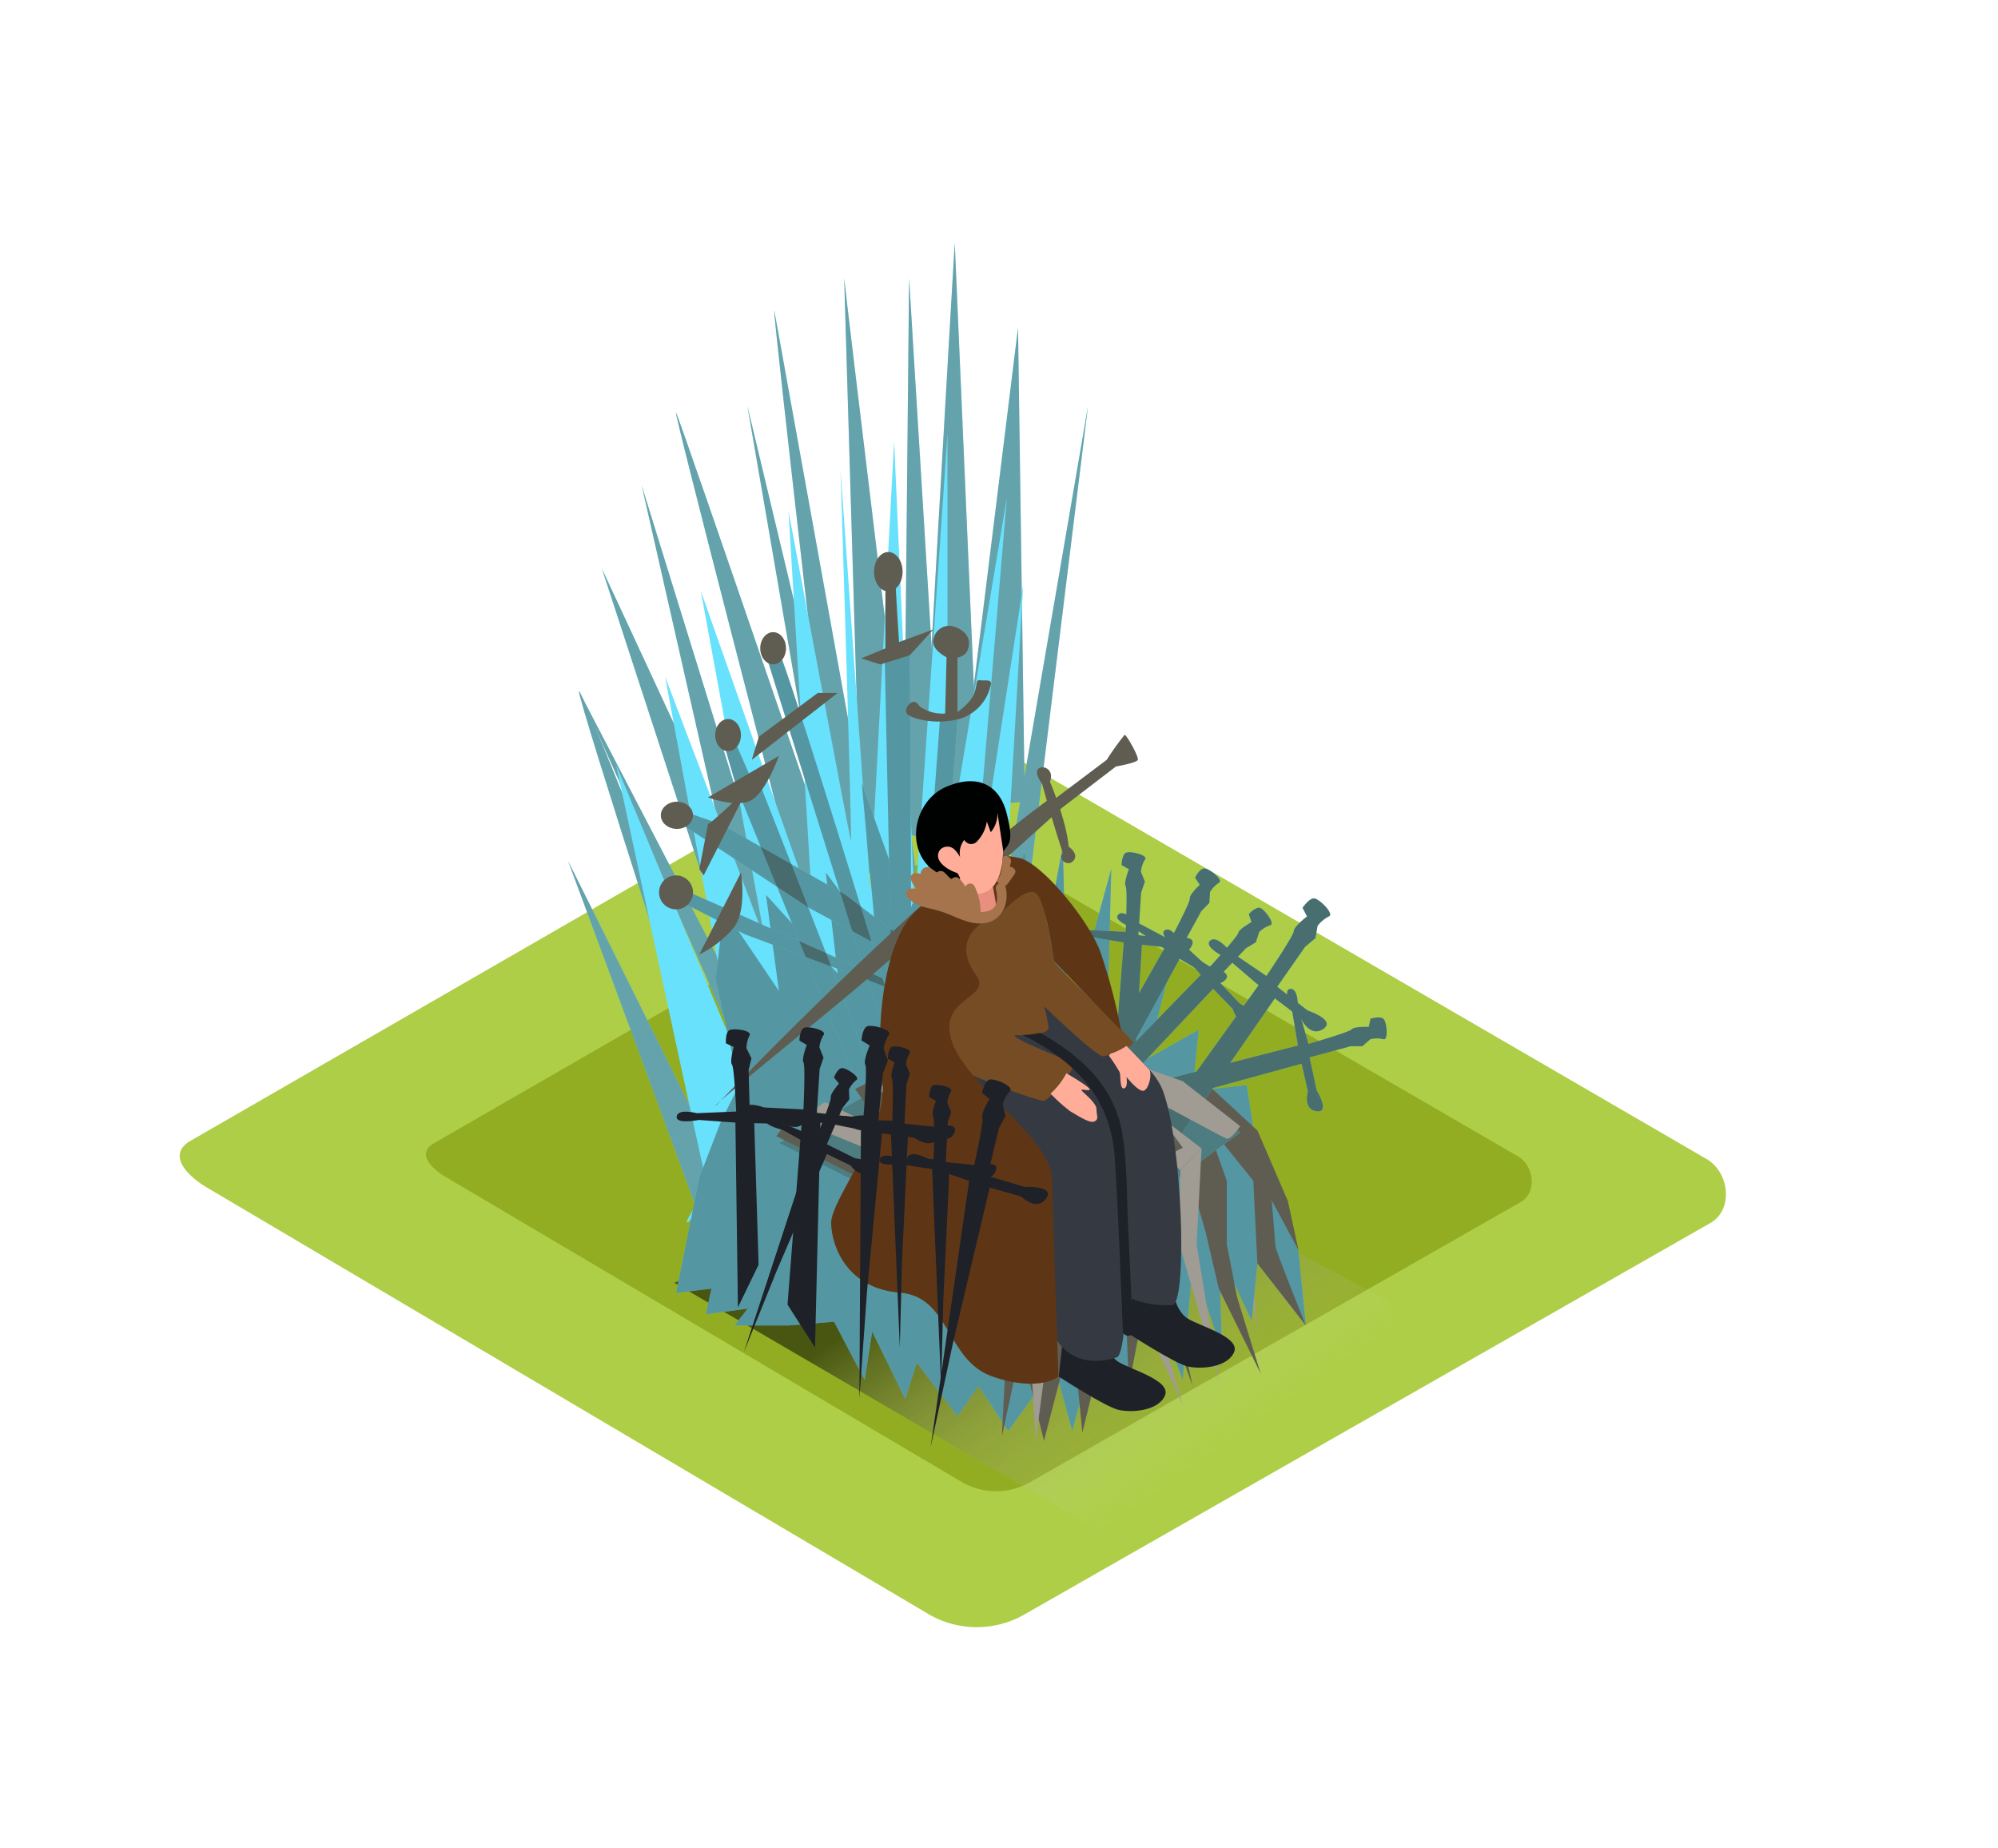 <svg xmlns="http://www.w3.org/2000/svg" xmlns:xlink="http://www.w3.org/1999/xlink" viewBox="0 0 400 300" class="styles_logo__3Jd-a" width="200" height="185"><defs><linearGradient id="linear-gradient__ueKcjkrc" x1="143.36" y1="260.28" x2="179.46" y2="208.87" gradientTransform="matrix(-1, 0, 0, 1, 381.48, 0)" gradientUnits="userSpaceOnUse"><stop offset="0" stop-color="#fff" stop-opacity="0"/><stop offset="1"/></linearGradient></defs><title>pp</title><g style="isolation: isolate;"><g id="Layer_2__ueKcjkrc" data-name="Layer 2"><path d="M186.16,288.26,42,203.05c-4.59-2.58-8.53-6.81-4.05-9.58l144.7-83.4c2.17-1.34,5.47-2.23,7.68-.94L341.65,197c4.59,2.67,5.41,10.11.82,12.78L205.16,288.13A19.17,19.17,0,0,1,186.16,288.26Z" fill="#adce46"/><path d="M192.69,261.74,89.59,200.81c-3.28-1.84-6.1-4.87-2.9-6.85l103.47-59.63c1.55-1,3.91-1.59,5.49-.68l108.23,62.81c3.28,1.91,3.87,7.23.59,9.14l-98.18,56.05A13.71,13.71,0,0,1,192.69,261.74Z" fill="#93ad23"/><polygon points="214.4 191.34 296.98 235.71 227.17 275.56 134.97 221.77 214.4 191.34" opacity="0.5" fill="url(#linear-gradient__ueKcjkrc)" style="mix-blend-mode: multiply;"/><path d="M140.73,210.67c-.27-1.35-27-73.32-27-73.32s29.38,58.77,29.38,59.58S140.73,210.67,140.73,210.67Z" fill="#68e1fd"/><path d="M143.15,189.91s-27.77-85.72-27.23-86.53,30.46,74.94,30.46,74.94Z" fill="#68e1fd"/><path d="M147.74,175.18c0-.63-31.81-71.8-31.81-71.8l33.7,64.7Z" fill="#68e1fd"/><path d="M120.51,78.85c.27.81,29.11,89.23,29.11,89.23s7-9.17,7-10.51S120.51,78.85,120.51,78.85Z" fill="#68e1fd"/><polygon points="149.62 155.41 128.46 62.14 155.01 147.86 149.62 155.41" fill="#68e1fd"/><path d="M158.25,137.35s-23.72-91.12-22.91-89.77,37.2,107.83,37.2,107.83L166.07,160Z" fill="#68e1fd"/><polygon points="166.34 143.28 149.62 46.23 170.38 133.03 166.34 143.28" fill="#68e1fd"/><path d="M155,27.09c-.27,1.08,12.4,110.26,12.4,110.26l7.28-1.35Z" fill="#68e1fd"/><path d="M169,20.62c0,1.08,14.29,118.66,14.29,118.66s-10.78,1.12-10.78,0S169,20.62,169,20.62Z" fill="#68e1fd"/><path d="M182,20.62c0,.54,7,114.29,7,114.29l-8.09-3.49Z" fill="#68e1fd"/><path d="M191.14,13.61l5.12,118.61s-10.78-4.85-11.32-4.85S191.14,13.61,191.14,13.61Z" fill="#68e1fd"/><polygon points="203.81 30.6 191.95 126.56 205.16 125.49 203.81 30.6" fill="#68e1fd"/><path d="M198.39,159.87c.27-2.16,19.44-113.64,19.44-113.64s-14.23,115.44-14.25,116.3C203.33,172.21,198.39,159.87,198.39,159.87Z" fill="#68e1fd"/><g opacity="0.47"><path d="M140.73,210.67c-.27-1.35-27-73.32-27-73.32s29.38,58.77,29.38,59.58S140.73,210.67,140.73,210.67Z" fill="#5f5d51"/><path d="M143.15,189.91s-27.77-85.72-27.23-86.53,30.46,74.94,30.46,74.94Z" fill="#5f5d51"/><path d="M147.74,175.18c0-.63-31.81-71.8-31.81-71.8l33.7,64.7Z" fill="#5f5d51"/><path d="M120.51,78.85c.27.81,29.11,89.23,29.11,89.23s7-9.17,7-10.51S120.51,78.85,120.51,78.85Z" fill="#5f5d51"/><polygon points="149.62 155.41 128.46 62.14 155.01 147.86 149.62 155.41" fill="#5f5d51"/><path d="M158.25,137.35s-23.72-91.12-22.91-89.77,37.2,107.83,37.2,107.83L166.07,160Z" fill="#5f5d51"/><polygon points="166.34 143.28 149.62 46.23 170.38 133.03 166.34 143.28" fill="#5f5d51"/><path d="M155,27.09c-.27,1.08,12.4,110.26,12.4,110.26l7.28-1.35Z" fill="#5f5d51"/><path d="M169,20.62c0,1.08,14.29,118.66,14.29,118.66s-10.78,1.12-10.78,0S169,20.62,169,20.62Z" fill="#5f5d51"/><path d="M182,20.62c0,.54,7,114.29,7,114.29l-8.09-3.49Z" fill="#5f5d51"/><path d="M191.14,13.61l5.12,118.61s-10.78-4.85-11.32-4.85S191.14,13.61,191.14,13.61Z" fill="#5f5d51"/><polygon points="203.81 30.6 191.95 126.56 205.16 125.49 203.81 30.6" fill="#5f5d51"/><path d="M198.39,159.87c.27-2.16,19.44-113.64,19.44-113.64s-14.23,115.44-14.25,116.3C203.33,172.21,198.39,159.87,198.39,159.87Z" fill="#5f5d51"/></g><path d="M200.39,158.85l4.46-76.75-10.41,67.23,7.14-84.72-11.9,71V51.76c0,.89-6.54,94.75-6.54,94.75L179,53.25l-4.76,89.81L168.27,59s2.38,75.21,2.08,74.32-12.49-66-12.49-66l4.76,79.21L140.3,83.29l12.79,69.61-19.93-52.43,13.68,74.05-23.5-56.42s17,79.44,17.85,82.41-4.46,8.92-3.57,9.22,22.31-33.91,22.31-33.91l18.74-19Z" fill="#68e1fd"/><polyline points="248.28 190.43 251.74 231.54 245.61 192.93" fill="#a09c93"/><polygon points="259.95 215.27 261.43 230.32 251.74 217.9 250.58 229.41 244.01 215.27 244.67 235.69 238.77 217.9 236.78 241.24 229.63 222.2 226.03 242.44 219.69 232.86 214.67 251.43 211.14 238.61 201.85 251.43 195.9 242.44 191.69 248.47 183.55 237.79 181.23 245.02 174.61 231.54 173.11 241.24 166.97 229.57 157.89 230.32 147.04 230.32 149.71 226.94 141.29 228.09 142.44 222.94 135.34 223.82 140.03 200.65 144.33 189.48 147.98 182.19 143.28 161.04 144.9 147.03 155.93 163.34 153.35 144.12 167.7 159.87 165.33 139.66 175.42 153.15 172.51 121.75 181.87 147.86 191.69 124.38 195.31 152.65 205.22 135.58 207.6 161.86 212.79 134.3 213.66 171.06 222.48 138.87 221.66 171.13 233.6 161.59 229.63 176.97 239.98 171.13 238.76 183.44 249.6 182.19 251.74 196.04 259.95 215.27" fill="#68e1fd"/><polygon points="259.95 215.27 261.43 230.32 251.74 217.9 250.58 229.41 244.01 215.27 244.67 235.69 238.77 217.9 236.78 241.24 229.63 222.2 226.03 242.44 219.69 232.86 214.67 251.43 211.14 238.61 201.85 251.43 195.9 242.44 191.69 248.47 183.55 237.79 181.23 245.02 174.61 231.54 173.11 241.24 166.97 229.57 157.89 230.32 147.04 230.32 149.71 226.94 141.29 228.09 142.44 222.94 135.34 223.82 140.03 200.65 144.33 189.48 147.98 182.19 143.28 161.04 144.9 147.03 155.93 163.34 153.35 144.12 167.7 159.87 165.33 139.66 175.42 153.15 172.51 121.75 181.87 147.86 191.69 124.38 195.31 152.65 205.22 135.58 207.6 161.86 212.79 134.3 213.66 171.06 222.48 138.87 221.66 171.13 233.6 161.59 229.63 176.97 239.98 171.13 238.76 183.44 249.6 182.19 251.74 196.04 259.95 215.27" fill="#382a1c" opacity="0.4"/><path d="M255.35,214.45c0,.43,1.64,4.69,3.22,8.69,1.46,3.7,2.86,7.18,2.86,7.18l-9.7-12.43-.82-16.52-9.53-11.89,4.23,11.89v12.75l1,5.07,1,5.29,4.77,15.45-8.38-17-2.63-11.29-3.45-11.94-7.49-9.29.46,5.62L234.15,213l-.33,6.9,4.95,22.56-8.33-23.22L226,242.44l-1-24.55-8.31,33.87-2-20.22L209,253.4l-4.58-18.69-3.85,17.87,1.3-25.48.43-16.12-4.46,20.56,1.1-28.86,18.29-6.24,4.87-10.83,19.72-3.47,9.93,9.17,6.08,14.1,2.14,9.86-5.37-10Z" fill="#5f5d51"/><path d="M155.93,193.8l51.89-28.16,31,18.71,9.47,7.35S233,202.76,232.87,203.2s-9.29,6.17-9.29,6.17l-20.9,2L196.19,214Z" fill="#68e1fd"/><path d="M155.93,193.8l51.89-28.16,31,18.71,9.47,7.35S233,202.76,232.87,203.2s-9.29,6.17-9.29,6.17l-20.9,2L196.19,214Z" fill="#382a1c" opacity="0.55"/><path d="M189.87,96.75s-3.41-1.49-3-3.63a3.17,3.17,0,0,1,3.84-2.77c1.71.43,4.1,1.93,3,4.8C193,97.07,189.87,96.75,189.87,96.75Z" fill="#5f5d51"/><ellipse cx="177.84" cy="79.44" rx="2.86" ry="3.94" fill="#5f5d51"/><polygon points="191.69 109.02 186.85 174.21 183.33 174.21 188.21 108.59 191.69 109.02" fill="#68e1fd"/><path d="M182.14,96.12s.57,72.89,0,73.18-3.44,1-3.44,1l-1.58-73.53Z" fill="#68e1fd"/><path d="M155.64,94.83c1.43,1.41,23,72,23,72.74a31.66,31.66,0,0,1-1.52,4.56l-23.77-76" fill="#68e1fd"/><path d="M136.88,127.48c.72.14,7.59,2.58,7.59,2.58l24.78,14.06,29.17,22.17-36.18-19.4-26.71-17.54" fill="#68e1fd"/><path d="M136.45,143c.86.14,58.86,26.21,58.86,26.21L149.05,152l-13.71-7" fill="#68e1fd"/><path d="M146.62,112.14c.14.45,3.88,9,3.88,9l1.7,1s23.77,60.15,23.2,60.72-4-1.58-4-1.58l-23.92-58.57-2.58-8.88" fill="#68e1fd"/><polygon points="191.69 109.02 186.85 174.21 183.33 174.21 188.21 108.59 191.69 109.02" fill="#382a1c" opacity="0.4"/><path d="M182.14,96.12s.57,72.89,0,73.18-3.44,1-3.44,1l-1.58-73.53Z" fill="#382a1c" opacity="0.4"/><path d="M155.64,94.83c1.43,1.41,23,72,23,72.74a31.66,31.66,0,0,1-1.52,4.56l-23.77-76" fill="#382a1c" opacity="0.4"/><path d="M136.88,127.48c.72.14,7.59,2.58,7.59,2.58l24.78,14.06,29.17,22.17-36.18-19.4-26.71-17.54" fill="#382a1c" opacity="0.4"/><path d="M136.45,143c.86.14,58.86,26.21,58.86,26.21L149.05,152l-13.71-7" fill="#382a1c" opacity="0.4"/><path d="M146.62,112.14c.14.45,3.88,9,3.88,9l1.7,1s23.77,60.15,23.2,60.72-4-1.58-4-1.58l-23.92-58.57-2.58-8.88" fill="#382a1c" opacity="0.4"/><path d="M234.05,185.2l26.53-7.27,1.25,5.51s-1.06,3.63,1.76,4,0-4.22,0-4.22l-1.41-6.56,8.21-2.23h2.34l1.64-1.41a5.79,5.79,0,0,1,2.58,0c1.06.35.7-3.52,0-4.1s-2.58,0-2.58,0l-.35,1.64s-2.93-.12-3.4.47-8.67,2.93-8.67,2.93l-2.11-7.39s.12-3.75-1.52-3.63.35,4.34.35,4.34l1.17,7L225,183.2l6,3.28Z" fill="#68e1fd"/><path d="M226.95,181.58l1.67-27.46,5.62.59s3.1,2.17,4.34-.38-4-1.36-4-1.36l-6.67-.78.54-8.49.76-2.22-.8-2a5.79,5.79,0,0,1,.83-2.44c.67-.89-3.1-1.8-3.88-1.32s-.83,2.44-.83,2.44L226,139s-1.06,2.74-.65,3.37,0,9.16,0,9.16l-7.67-.38s-3.51-1.32-3.93.27,4.22,1.07,4.22,1.07l7,1.16-2.79,35.83,5-4.6Z" fill="#68e1fd"/><path d="M223,181.07l13.17-24.15,4.84,2.92s1.89,3.28,4.09,1.5-3-2.93-3-2.93l-5.7-3.54,4.09-7.46,1.63-1.69.13-2.16a5.79,5.79,0,0,1,1.79-1.86c1-.52-2-2.95-3-2.85s-1.79,1.86-1.79,1.86l.94,1.39s-2.12,2-2,2.77-3.91,8.28-3.91,8.28l-6.78-3.6s-2.62-2.69-3.67-1.42,3.37,2.76,3.37,2.76l5.88,4-17.74,31.26,6.51-2Z" fill="#68e1fd"/><path d="M224,182.93l18.87-20,3.94,4.05s1,3.65,3.58,2.49-2.2-3.6-2.2-3.6L243.58,161l5.85-6.17,2-1.22.67-2.06a5.79,5.79,0,0,1,2.2-1.34c1.08-.25-1.23-3.37-2.14-3.5S250,148,250,148l.55,1.58s-2.56,1.43-2.66,2.17-5.88,7-5.88,7l-5.65-5.21s-1.85-3.26-3.19-2.31,2.56,3.52,2.56,3.52l4.66,5.39-25.08,25.74,6.81-.31Z" fill="#68e1fd"/><path d="M237.23,190.85l18-26,5.17,3.93s1.75,4,4.49,2.21-3.11-3.72-3.11-3.72l-6.08-4.75,5.59-8,2.07-1.73.41-2.45a6.65,6.65,0,0,1,2.27-1.9c1.19-.47-2-3.62-3-3.61s-2.27,1.9-2.27,1.9l.9,1.71s-2.67,2.06-2.65,2.92-5.48,9-5.48,9l-7.31-4.95s-2.66-3.39-4-2.08,3.51,3.56,3.51,3.56l6.22,5.33-24.1,33.52,7.69-1.52Z" fill="#68e1fd"/><g opacity="0.63"><path d="M234.05,185.2l26.53-7.27,1.25,5.51s-1.06,3.63,1.76,4,0-4.22,0-4.22l-1.41-6.56,8.21-2.23h2.34l1.64-1.41a5.79,5.79,0,0,1,2.58,0c1.06.35.7-3.52,0-4.1s-2.58,0-2.58,0l-.35,1.64s-2.93-.12-3.4.47-8.67,2.93-8.67,2.93l-2.11-7.39s.12-3.75-1.52-3.63.35,4.34.35,4.34l1.17,7L225,183.2l6,3.28Z" fill="#382a1c"/><path d="M226.95,181.58l1.67-27.46,5.62.59s3.1,2.17,4.34-.38-4-1.36-4-1.36l-6.67-.78.54-8.49.76-2.22-.8-2a5.79,5.79,0,0,1,.83-2.44c.67-.89-3.1-1.8-3.88-1.32s-.83,2.44-.83,2.44L226,139s-1.06,2.74-.65,3.37,0,9.16,0,9.16l-7.67-.38s-3.51-1.32-3.93.27,4.22,1.07,4.22,1.07l7,1.16-2.79,35.83,5-4.6Z" fill="#382a1c"/><path d="M223,181.07l13.17-24.15,4.84,2.92s1.89,3.28,4.09,1.5-3-2.93-3-2.93l-5.7-3.54,4.09-7.46,1.63-1.69.13-2.16a5.79,5.79,0,0,1,1.79-1.86c1-.52-2-2.95-3-2.85s-1.79,1.86-1.79,1.86l.94,1.39s-2.12,2-2,2.77-3.91,8.28-3.91,8.28l-6.78-3.6s-2.62-2.69-3.67-1.42,3.37,2.76,3.37,2.76l5.88,4-17.74,31.26,6.51-2Z" fill="#382a1c"/><path d="M224,182.93l18.87-20,3.94,4.05s1,3.65,3.58,2.49-2.2-3.6-2.2-3.6L243.58,161l5.85-6.17,2-1.22.67-2.06a5.79,5.79,0,0,1,2.2-1.34c1.08-.25-1.23-3.37-2.14-3.5S250,148,250,148l.55,1.58s-2.56,1.43-2.66,2.17-5.88,7-5.88,7l-5.65-5.21s-1.85-3.26-3.19-2.31,2.56,3.52,2.56,3.52l4.66,5.39-25.08,25.74,6.81-.31Z" fill="#382a1c"/><path d="M237.23,190.85l18-26,5.17,3.93s1.75,4,4.49,2.21-3.11-3.72-3.11-3.72l-6.08-4.75,5.59-8,2.07-1.73.41-2.45a6.65,6.65,0,0,1,2.27-1.9c1.19-.47-2-3.62-3-3.61s-2.27,1.9-2.27,1.9l.9,1.71s-2.67,2.06-2.65,2.92-5.48,9-5.48,9l-7.31-4.95s-2.66-3.39-4-2.08,3.51,3.56,3.51,3.56l6.22,5.33-24.1,33.52,7.69-1.52Z" fill="#382a1c"/></g><polygon points="213.66 171.06 223.44 204.59 217.55 203.28 209.99 164.98 213.66 171.06" fill="#a09c93"/><polyline points="193.88 172.13 195.31 172.7 229.22 186.19 240.56 194.89 236.26 199.21 227.08 189.48" fill="#a09c93"/><polygon points="187.51 177.47 230.44 199.71 226.21 203.38 187.51 177.47" fill="#a09c93"/><polygon points="156.9 190.43 155.42 192.43 190.92 210.18 205.22 212.31 156.9 190.43" fill="#5f5d51"/><path d="M171.2,183c0,.06,16.31,22.9,16.31,22.9l8.39,2.19-18.78-28.16Z" fill="#5f5d51"/><polygon points="183.55 178.62 195.9 193.41 217.55 203.28 208.98 207.24 193.88 196.21 183.55 178.62" fill="#5f5d51"/><polygon points="236.78 194.73 192.57 175.5 230.44 198.18 236.78 194.73" fill="#5f5d51"/><path d="M201.77,169.16l35,12.26,11.5,9s-1.73,2.68-2.67,2.51S201.77,169.16,201.77,169.16Z" fill="#a09c93"/><path d="M215.27,165c.47.49,17.51,31.06,17.51,31.06l4-1.31Z" fill="#5f5d51"/><polygon points="188.25 177.47 178.17 181.51 218.66 191.32 188.25 177.47" fill="#5f5d51"/><polygon points="207.6 165.64 199.31 169.16 216.71 175.5 227.81 176.62 207.6 165.64" fill="#5f5d51"/><path d="M165.33,185.67c-.37-.31-5.17,3.81-5.17,3.81l43.42,17.77-8.27-6.76Z" fill="#a09c93"/><polygon points="211.14 204.59 175.41 182.91 183.55 178.62 211.14 204.59" fill="#a09c93"/><path d="M240.56,194.89l-1,19.23L244,241.24S236,214.12,236,213.3s.3-14.09.3-14.09Z" fill="#a09c93"/><polyline points="230.44 199.71 229.55 211.66 228.4 218.07 236.78 246.17 228.4 227.93 225.03 217.9 226.21 203.38" fill="#a09c93"/><polyline points="223.44 204.59 219.52 222.94 221.48 237.13 218.66 244.37 216.71 226.12 213.56 218.07 217.55 203.28" fill="#a09c93"/><polyline points="208.98 207.24 209.99 233.35 207.36 253.41 206.04 231.54 206.04 207.24" fill="#a09c93"/><path d="M212.79,135.78s-2.08-6.23-4.15-13.85c0,0-1.62-2.08-.81-3s3.35,0,2.37,2.54c0,0,3.29,7.73,3.75,13,0,0,2.08,1.38,1,2.77S211.64,137.05,212.79,135.78Z" fill="#5f5d51"/><path d="M211.44,124.72l10.12-7.62a58.39,58.39,0,0,1,3.58-5c.35-.12,2.88,4.38,2.65,5s-4.38,1.33-4.38,1.33l-10.81,8.28s-27.39,25-49.89,43.35-19.27,16.15-19.27,16.15,39.18-41.21,66.5-61.17" fill="#5f5d51"/><ellipse cx="135.52" cy="128.2" rx="3.22" ry="2.72" fill="#5f5d51"/><circle cx="135.34" cy="143.63" r="3.4" fill="#5f5d51"/><path d="M141.75,129.92c.43.14,8-7.16,8-7.16l-8.88,17.47-.86-1.29Z" fill="#5f5d51"/><path d="M148.34,139.66,140,156.06a21.06,21.06,0,0,0,6.78-5.23C149.63,147.39,148.34,139.66,148.34,139.66Z" fill="#5f5d51"/><ellipse cx="145.76" cy="112.14" rx="2.58" ry="3.22" fill="#5f5d51"/><path d="M155.93,116.31l-14.18,8.31s4.67,1.83,8,.86S155.93,116.31,155.93,116.31Z" fill="#5f5d51"/><ellipse cx="154.78" cy="94.76" rx="2.58" ry="3.22" fill="#5f5d51"/><path d="M179.27,80.23c-.14.57.72,13.29.72,13.29L186.85,91l-4.71,5.16L176.26,98l-3.87-1.21,4.87-2V81.37" fill="#5f5d51"/><polygon points="167.7 103.71 163.72 103.71 151.93 112.46 150.5 117.1 167.7 103.71" fill="#5f5d51"/><path d="M191.69,94.83v12.69s2.56-1.71,3.31-3.63.21-2.88,1.28-2.72,2.56-.37,2,1.23a9,9,0,0,1-6.61,6.61c-4.8,1.17-9.6-.32-10.13-1.17s.53-2.35,1.39-2.35,1,1,1.6,1.17a7.83,7.83,0,0,0,4.69,1.17l.32-13" fill="#5f5d51"/><path d="M234.84,223.46s.51,3.91,2.87,5.44,10.66,3.71,9.35,6.77-6.68,3.49-9.35,2.84-11.91-6.65-11.91-6.65l1.46-13.22" fill="#1e2128"/><path d="M221,232.15s.51,3.91,2.87,5.44,10.66,3.71,9.35,6.77-6.68,3.49-9.35,2.84-11.91-6.65-11.91-6.65l1.46-13.22" fill="#1e2128"/><path d="M198.93,139s4.77,4.6,3.32,7.34-7.24,3.78-7.24,3.78l-4.44-5.56,1.55-4.67" fill="#e88f80"/><path d="M205.77,165.29S229,173,232.84,183.42s4.85,40.76,2.08,42.79c0,0-10.66,1.26-14.63-7.26,0,0-.67-13.59-.11-22.87,0,0-12.06-.07-19.7-6.38-4.55-3.76-6.52-21.74-3.82-23.81S204.29,154.47,205.77,165.29Z" fill="#353942"/><path d="M202.08,169.87s16.38,6.25,20.21,16.69,4.18,48.06,1.41,50.09c0,0-9,3.58-13-4.94,0,0-2.88-24.25-2.32-33.53A64.16,64.16,0,0,1,191,188.49c-4.55-3.76-4.54-16.81-1.83-18.88S200.61,159,202.08,169.87Z" fill="#353942"/><path d="M196.06,147.83s.21-3.36-2.1-5-8.08-4.1-9.57-3,1.74,5.7,1.74,5.7-4.85,4.12-5.84,7.6,3.84,19.42,5.47,22.14,22.11,10.42,23.31,10.06,6.56-6.72,5.8-7.4-12-4.77-11.7-5.71c0,0,7.06.3,6.76-1.69s-.86-4.08-.86-4.08,10.55,10.3,11.9,10,5.83-1.86,5.83-2.74S211,158.14,211,157.4s-2.8-16.72-4.56-18.36c-4.28-4-5.68-.77-5.86-1.93s-2.39,1-1.15,4.47S199.9,147.7,196.06,147.83Z" fill="#754c24"/><path d="M197.4,149.23s-7.38,3.57-2,10.94c3.47,4.73-7.79,4.32-4.84,13.29s19.85,19.28,20.05,27.48,1.29,39.61,1.29,39.61-3.8,3.24-13.19,0-8.38-16-18.59-16.8S166.6,215,166.39,210s11.69-18.36,10.22-29.21.56-31.9,9.51-35.19Z" fill="#5e3615"/><path d="M199.85,148.46c.46-.58,5.72-6.41,7.65-4.57S211,157.4,211,157.4l13.43,13.86a113.07,113.07,0,0,0-4.12-15.69c-2.42-6.47-11.4-17.38-16-18.77a23.18,23.18,0,0,0-6.63-.53" fill="#5e3615"/><path d="M200.31,129.25s2.31,11.8-2.91,14.26c-3.81,1.79-6.52-3.14-7.19-6.2a10.35,10.35,0,0,1,3.64-9.78C196.31,125.47,199.6,125.65,200.31,129.25Z" fill="#ffac99"/><path d="M189.34,122.54c6.06-2.64,10.65-.73,12.19,5.26s.32,6.15-.67,7.63l-1.19-7.84a5.64,5.64,0,0,1-1.32,4l-.79-2.14a7.21,7.21,0,0,1-1.89,3.9,1.57,1.57,0,0,1-2.62-.23,4.27,4.27,0,0,0-.87,3.25,19.26,19.26,0,0,1-.23,3.15.46.46,0,0,0-.25.09c-.53-.36,1.23,1.67.14,1.51C180.51,139.51,181.5,126,189.34,122.54Z" fill="#000101"/><path d="M188.16,135.16a2,2,0,0,1,2.95-.08,6.47,6.47,0,0,1,1.66,2.92c1.08.36.55,2.11-.65,1.88C190.34,139.53,186.6,137.46,188.16,135.16Z" fill="#ffac99"/><path d="M182.41,142.87a9,9,0,0,1,1.07,0,5,5,0,0,1-1.14-1.87c-.25-.8.53-1.34,1.23-1.23.26,0,.5.12.75.18a1.26,1.26,0,0,1,.27-.82c.84-1.13,2-.19,2.81.46l.11.1a1.13,1.13,0,0,1,1.51-.09c.51.48,1,1,1.43,1.5a1,1,0,0,1,1.56-.26,8.79,8.79,0,0,1,1.28,1.65,1,1,0,0,1,1.78-.17,12.32,12.32,0,0,1,1.26,5.24c2.21,0,3.91-.95,3.05-4.58a1,1,0,0,1,.61-1.14,1,1,0,0,1-.39-.61c1-1.23,1.09-2.94,1.07-4.58.59-.78,1.93-.06,1.71.93l-.21.93c.72,0,1.45.75.94,1.48l-1.34,1.89a1.17,1.17,0,0,1-.54.41.92.92,0,0,1,.08.17c.91,3.88-1.13,7.6-5.44,7.39-2.77-.14-5.22-1.74-7.83-2.51-2.36-.69-4.63-.78-6.35-2.72A1,1,0,0,1,182.41,142.87Z" fill="#a5744c"/><path d="M225.52,174.36,230,179c.8.83-.06,4.35-1.18,4.35s-3.3-2.78-3.3-2.78.38,2.16-.52,2.3-.56-2.85-.9-3.34a32.35,32.35,0,0,0-2.1-3.21l.31-.39A11.82,11.82,0,0,0,225.52,174.36Z" fill="#ffac99"/><path d="M213.48,179.84c1.18.68,4.23,2.5,4.62,3.12s-1.64-.08-1.58.26,3,2.46,3,3.8.55,2-.43,2.47-3.7-1.43-4.77-2a32.08,32.08,0,0,1-4-3.58A14.33,14.33,0,0,0,213.48,179.84Z" fill="#ffac99"/><path d="M207.67,171.84l.63-.05c7.81,4.38,14.58,10.39,16.29,19.66,1.09,5.9.94,12.1,1.22,18.08l1,21.89c.06,1.29-1.94,1.28-2,0-.53-11.48-.86-23-1.62-34.47-.81-12.32-7.85-19.42-18.43-24.78l-.06,0A12.1,12.1,0,0,0,207.67,171.84Z" fill="#1e2128"/><path d="M151.87,218.16,151,189.84l5.82.08s3.38,1.94,4.42-.8-4.22-1-4.22-1l-6.91-.18-.24-8.75.57-2.35-1-2a6,6,0,0,1,.62-2.58c.61-1-3.35-1.55-4.11-1s-.62,2.58-.62,2.58l1.56.75s-.83,2.91-.35,3.52.84,9.39.84,9.39l-7.9.33s-3.73-1-4,.65,4.43.7,4.43.7l7.32.53.5,37h0Z" fill="#1e2128"/><path d="M173.58,223.48l3-31.62,6.46.89s3.5,2.62,5-.28-4.56-1.72-4.56-1.72l-7.66-1.16.94-9.77,1-2.53-.85-2.35a6.68,6.68,0,0,1,1.05-2.79c.81-1-3.51-2.19-4.43-1.67s-1.05,2.79-1.05,2.79l1.63,1s-1.32,3.12-.88,3.86-.37,10.56-.37,10.56L164,188s-4-1.66-4.55.17,4.83,1.39,4.83,1.39l8.08,1.6L172.05,245h0Z" fill="#1e2128"/><path d="M190.83,233.62l7.31-30.9,6.28,1.78s3.1,3.08,5,.42-4.28-2.33-4.28-2.33l-7.43-2.21,2.28-9.55,1.3-2.38-.52-2.44a6.68,6.68,0,0,1,1.43-2.61c.94-.87-3.17-2.66-4.16-2.27s-1.43,2.61-1.43,2.61l1.47,1.26s-1.74,2.9-1.41,3.7-1.83,10.41-1.83,10.41l-8.65-1.95s-3.74-2.19-4.53-.47,4.59,2,4.59,2l7.78,2.7-7.72,53.31h0Z" fill="#1e2128"/><path d="M180.59,217.31l1.21-25.59,5.24.48s2.91,2,4-.41-3.74-1.22-3.74-1.22l-6.22-.65.39-7.91.68-2.08-.77-1.86a5.39,5.39,0,0,1,.74-2.28c.62-.83-2.91-1.64-3.63-1.18s-.74,2.28-.74,2.28l1.35.78s-.95,2.56-.56,3.15.1,8.53.1,8.53l-7.15-.26s-3.29-1.18-3.66.3,3.94.94,3.94.94l6.57,1,1.8,43.41h0Z" fill="#1e2128"/><path d="M155.43,219.54,165.54,196l4.74,2.29s2,2.88,3.92,1-3.07-2.45-3.07-2.45l-5.6-2.79,3.14-7.27,1.36-1.71-.07-2a5.39,5.39,0,0,1,1.5-1.88c.87-.56-2.15-2.55-3-2.38s-1.5,1.88-1.5,1.88l1,1.21s-1.79,2.07-1.63,2.75-2.9,8-2.9,8l-6.6-2.75s-2.66-2.26-3.53-1,3.36,2.26,3.36,2.26l5.8,3.23-13.54,41.28h0Z" fill="#1e2128"/><path d="M188.86,225l1.21-25.59,5.24.48s2.91,2,4-.41-3.74-1.22-3.74-1.22l-6.22-.65.39-7.91.68-2.08-.77-1.86a5.39,5.39,0,0,1,.74-2.28c.62-.83-2.91-1.64-3.63-1.18s-.74,2.28-.74,2.28l1.35.78s-.95,2.56-.56,3.15.1,8.53.1,8.53l-7.15-.26s-3.29-1.18-3.66.3,3.94.94,3.94.94l6.57,1,1.8,43.41h0Z" fill="#1e2128"/><path d="M163.17,234.74l1.08-45,5.79.61s3.19,2.24,4.47-.39-4.11-1.4-4.11-1.4l-6.87-.81.56-8.74.78-2.29-.83-2.07a6,6,0,0,1,.86-2.51c.69-.91-3.19-1.85-4-1.36s-.86,2.51-.86,2.51l1.48.89s-1.09,2.82-.67,3.47,0,9.43,0,9.43l-7.9-.4s-3.62-1.36-4,.28,4.34,1.1,4.34,1.1l7.25,1.19-2.88,36.9h0Z" fill="#1e2128"/></g></g></svg>